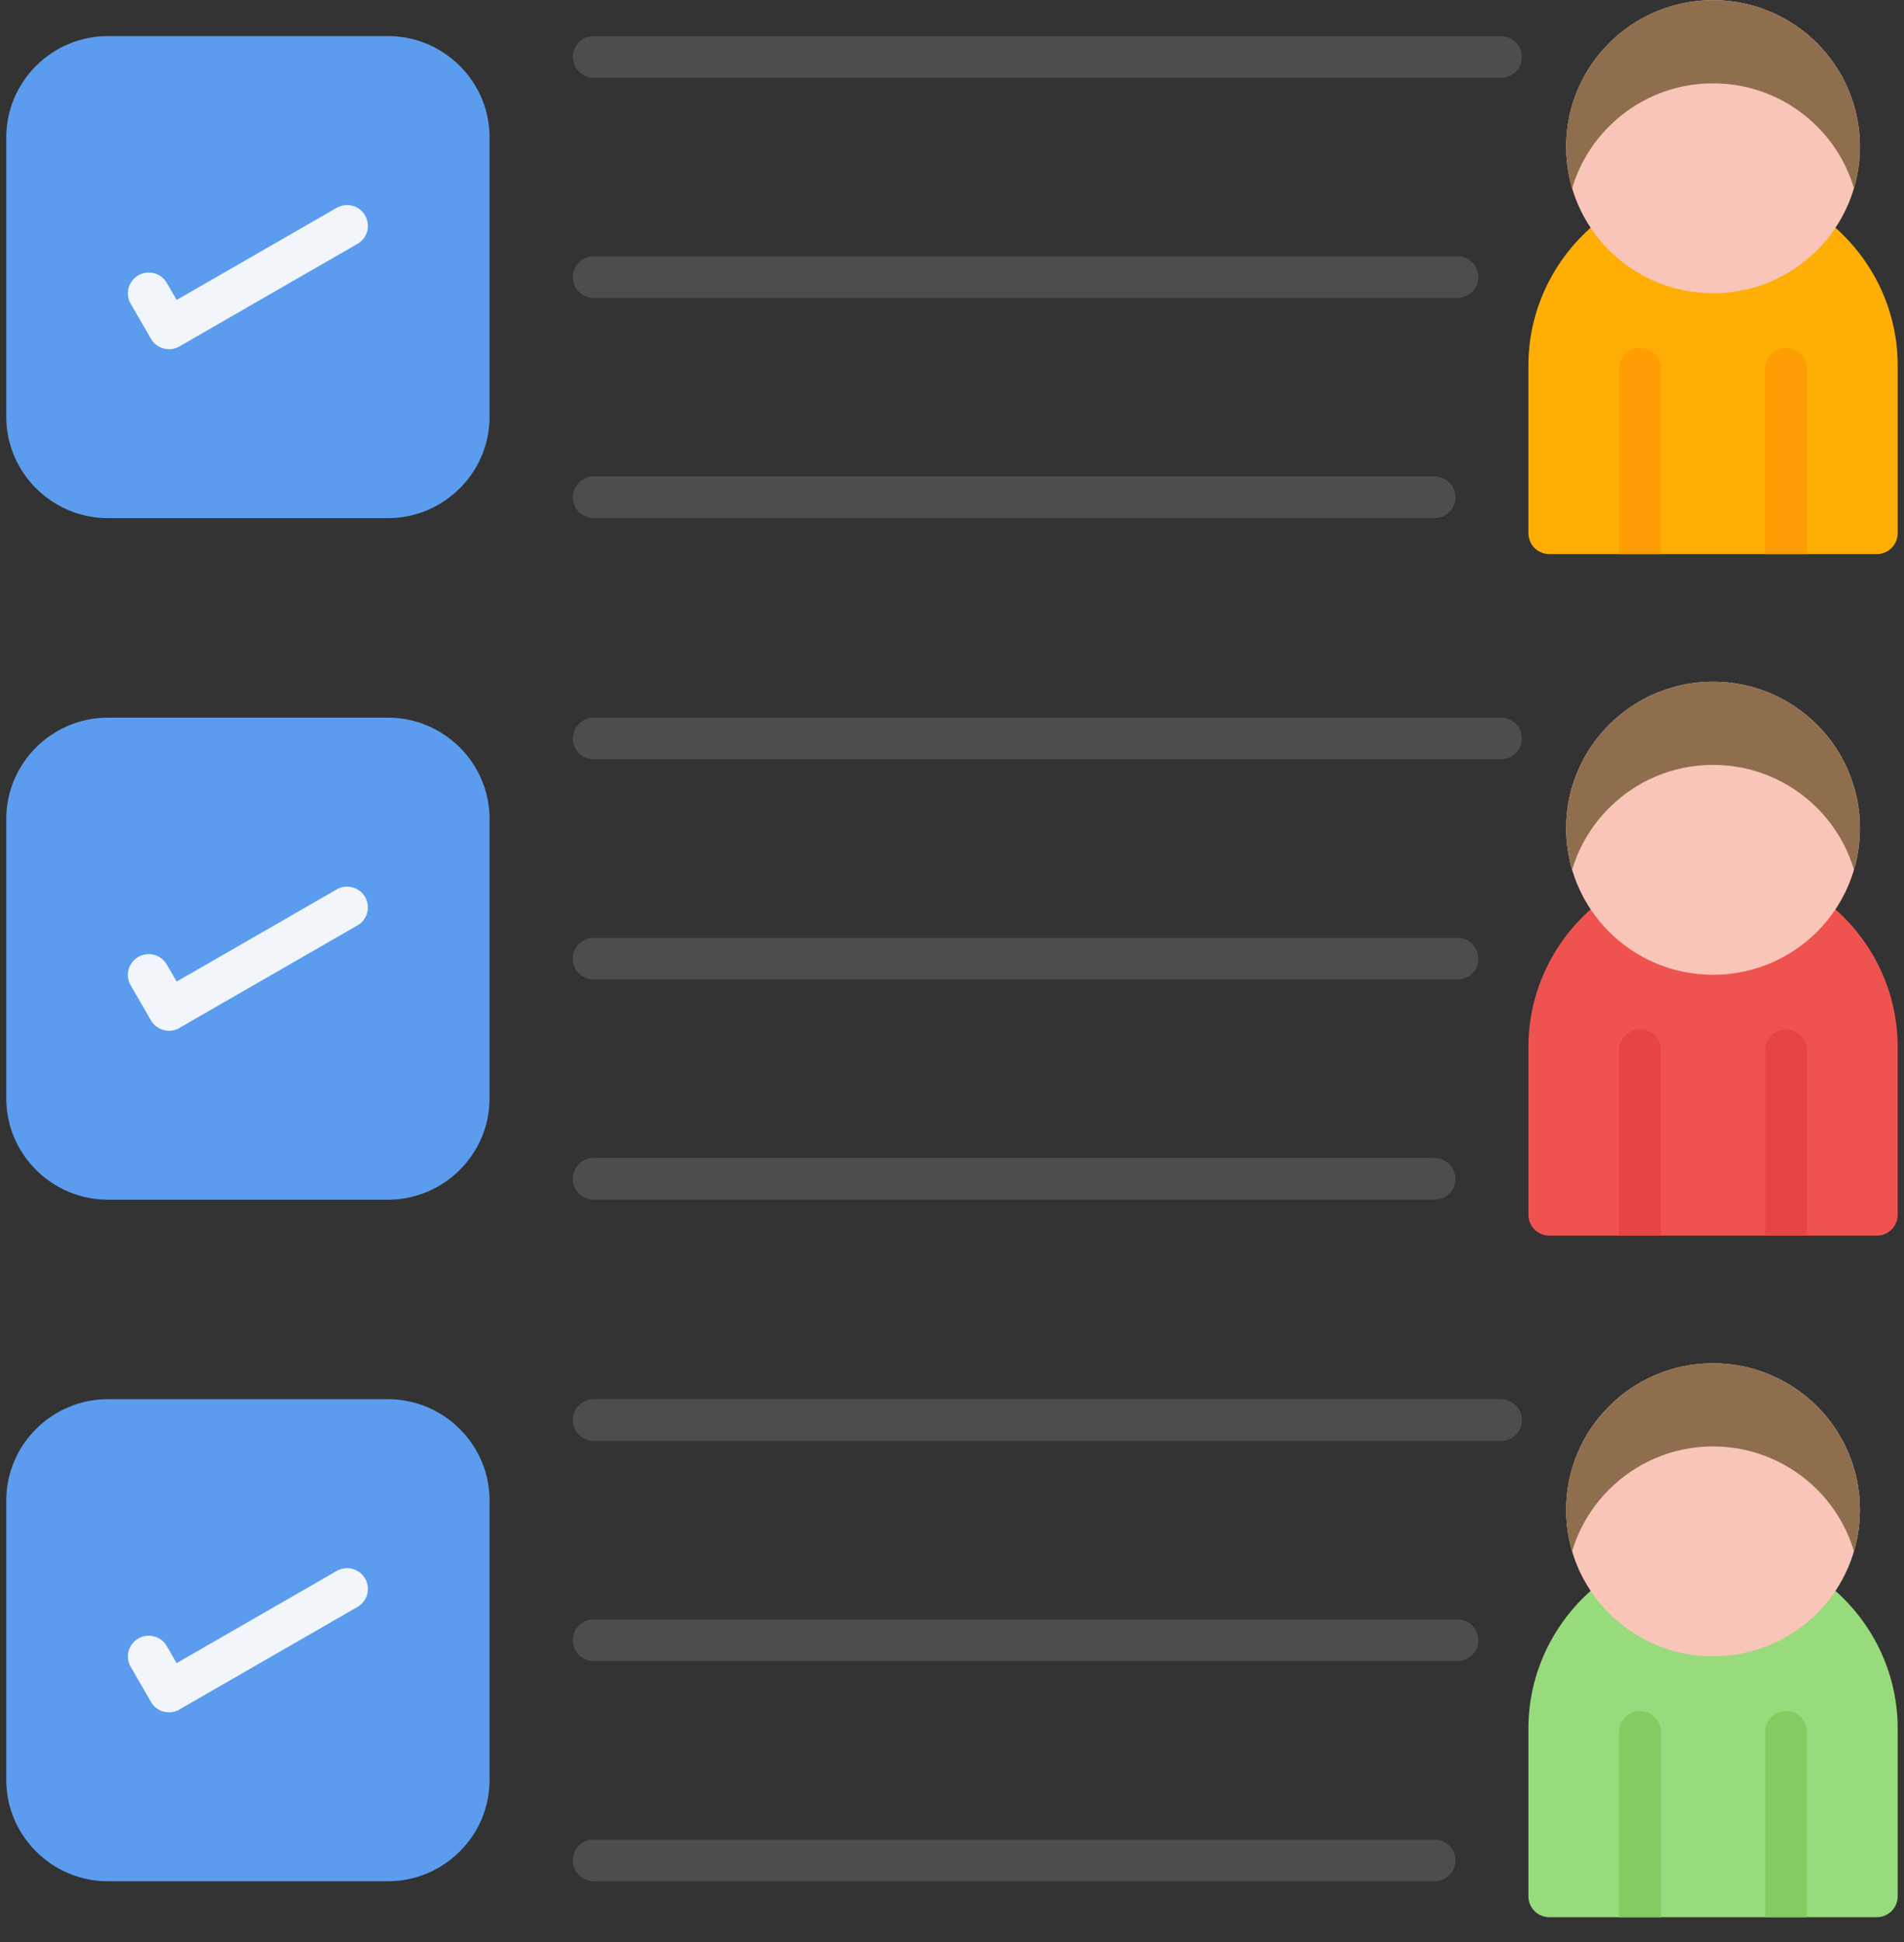 <svg xmlns="http://www.w3.org/2000/svg" xmlns:xlink="http://www.w3.org/1999/xlink" width="152" zoomAndPan="magnify" viewBox="0 0 114 116.25" height="155" preserveAspectRatio="xMidYMid meet" version="1.0"><rect x="0" y="0" width="114" height="116.25" fill="#333333" stroke="none"/><defs><clipPath id="e0c494bb8b"><path d="M 0.367 2 L 30 2 L 30 32 L 0.367 32 Z M 0.367 2 " clip-rule="nonzero"/></clipPath><clipPath id="ff01c93385"><path d="M 0.367 42 L 30 42 L 30 72 L 0.367 72 Z M 0.367 42 " clip-rule="nonzero"/></clipPath><clipPath id="0e8b266a1c"><path d="M 0.367 83 L 30 83 L 30 113 L 0.367 113 Z M 0.367 83 " clip-rule="nonzero"/></clipPath><clipPath id="5e0461a73f"><path d="M 91 94 L 113.633 94 L 113.633 114.758 L 91 114.758 Z M 91 94 " clip-rule="nonzero"/></clipPath><clipPath id="2c577a69a4"><path d="M 96 102 L 100 102 L 100 114.758 L 96 114.758 Z M 96 102 " clip-rule="nonzero"/></clipPath><clipPath id="0ae9f20f5c"><path d="M 105 102 L 109 102 L 109 114.758 L 105 114.758 Z M 105 102 " clip-rule="nonzero"/></clipPath><clipPath id="8bed8d8646"><path d="M 91 12 L 113.633 12 L 113.633 34 L 91 34 Z M 91 12 " clip-rule="nonzero"/></clipPath><clipPath id="1b58baf552"><path d="M 91 53 L 113.633 53 L 113.633 74 L 91 74 Z M 91 53 " clip-rule="nonzero"/></clipPath></defs><g clip-path="url(#e0c494bb8b)"><path fill="#5c9cee" d="M 6.453 2.16 L 23.234 2.16 C 24.906 2.16 26.426 2.844 27.527 3.941 C 28.629 5.039 29.312 6.555 29.312 8.223 L 29.312 24.949 C 29.312 26.617 28.629 28.133 27.527 29.23 C 26.426 30.328 24.906 31.012 23.234 31.012 L 6.453 31.012 C 4.781 31.012 3.262 30.328 2.16 29.23 C 1.059 28.133 0.375 26.617 0.375 24.949 L 0.375 8.223 C 0.375 6.555 1.059 5.039 2.16 3.941 C 3.262 2.844 4.781 2.16 6.453 2.16 Z M 6.453 2.16 " fill-opacity="1" fill-rule="nonzero"/></g><g clip-path="url(#ff01c93385)"><path fill="#5c9cee" d="M 6.453 42.953 L 23.234 42.953 C 24.906 42.953 26.426 43.637 27.527 44.734 C 28.629 45.832 29.312 47.348 29.312 49.016 L 29.312 65.742 C 29.312 67.41 28.629 68.926 27.527 70.023 C 26.426 71.121 24.906 71.805 23.234 71.805 L 6.453 71.805 C 4.781 71.805 3.262 71.121 2.16 70.023 C 1.059 68.926 0.375 67.41 0.375 65.742 L 0.375 49.016 C 0.375 47.348 1.059 45.832 2.16 44.734 C 3.262 43.637 4.781 42.953 6.453 42.953 Z M 6.453 42.953 " fill-opacity="1" fill-rule="nonzero"/></g><g clip-path="url(#0e8b266a1c)"><path fill="#5c9cee" d="M 6.453 83.746 L 23.234 83.746 C 24.906 83.746 26.426 84.43 27.527 85.527 C 28.629 86.625 29.312 88.141 29.312 89.809 L 29.312 106.535 C 29.312 108.203 28.629 109.719 27.527 110.816 C 26.426 111.914 24.906 112.598 23.234 112.598 L 6.453 112.598 C 4.781 112.598 3.262 111.914 2.16 110.816 C 1.059 109.719 0.375 108.203 0.375 106.535 L 0.375 89.809 C 0.375 88.141 1.059 86.625 2.16 85.527 C 3.262 84.43 4.781 83.746 6.453 83.746 Z M 6.453 83.746 " fill-opacity="1" fill-rule="nonzero"/></g><path fill="#f2f6fb" d="M 9.984 16.934 C 9.641 16.34 8.875 16.137 8.281 16.48 C 7.684 16.824 7.48 17.586 7.824 18.18 L 9.039 20.277 L 9.035 20.277 C 9.383 20.875 10.148 21.078 10.746 20.734 C 10.77 20.719 10.797 20.703 10.82 20.688 L 21.406 14.594 C 22.004 14.25 22.207 13.488 21.859 12.895 C 21.516 12.297 20.754 12.098 20.156 12.441 L 10.578 17.953 Z M 9.984 16.934 " fill-opacity="1" fill-rule="nonzero"/><path fill="#f2f6fb" d="M 9.984 57.727 C 9.641 57.133 8.875 56.93 8.281 57.273 C 7.684 57.617 7.48 58.379 7.824 58.973 L 9.039 61.07 L 9.035 61.07 C 9.383 61.668 10.148 61.871 10.746 61.527 C 10.781 61.508 10.812 61.488 10.844 61.465 L 21.402 55.387 C 22 55.047 22.203 54.285 21.859 53.691 C 21.52 53.098 20.758 52.891 20.16 53.234 L 10.578 58.75 Z M 9.984 57.727 " fill-opacity="1" fill-rule="nonzero"/><path fill="#f2f6fb" d="M 9.984 98.523 C 9.645 97.93 8.883 97.727 8.285 98.066 C 7.688 98.41 7.484 99.168 7.824 99.762 L 9.039 101.859 L 9.035 101.863 C 9.383 102.461 10.148 102.664 10.746 102.32 C 10.781 102.301 10.812 102.281 10.844 102.258 L 21.402 96.18 C 22 95.84 22.203 95.078 21.863 94.484 C 21.52 93.891 20.758 93.684 20.16 94.027 L 10.574 99.543 Z M 9.984 98.523 " fill-opacity="1" fill-rule="nonzero"/><path fill="#4d4d4d" d="M 89.871 4.656 C 90.562 4.656 91.121 4.098 91.121 3.41 C 91.121 2.719 90.562 2.16 89.871 2.16 L 35.547 2.16 C 34.855 2.16 34.297 2.719 34.297 3.41 C 34.297 4.098 34.855 4.656 35.547 4.656 Z M 89.871 4.656 " fill-opacity="1" fill-rule="nonzero"/><path fill="#4d4d4d" d="M 87.266 17.832 C 87.957 17.832 88.516 17.273 88.516 16.586 C 88.516 15.898 87.957 15.34 87.266 15.34 L 35.547 15.34 C 34.855 15.34 34.297 15.898 34.297 16.586 C 34.297 17.273 34.855 17.832 35.547 17.832 Z M 87.266 17.832 " fill-opacity="1" fill-rule="nonzero"/><path fill="#4d4d4d" d="M 85.895 31.012 C 86.582 31.012 87.145 30.453 87.145 29.762 C 87.145 29.074 86.582 28.516 85.895 28.516 L 35.547 28.516 C 34.855 28.516 34.297 29.074 34.297 29.762 C 34.297 30.453 34.855 31.012 35.547 31.012 Z M 85.895 31.012 " fill-opacity="1" fill-rule="nonzero"/><path fill="#4d4d4d" d="M 89.871 45.449 C 90.562 45.449 91.121 44.891 91.121 44.203 C 91.121 43.512 90.562 42.953 89.871 42.953 L 35.547 42.953 C 34.855 42.953 34.297 43.512 34.297 44.203 C 34.297 44.891 34.855 45.449 35.547 45.449 Z M 89.871 45.449 " fill-opacity="1" fill-rule="nonzero"/><path fill="#4d4d4d" d="M 87.266 58.625 C 87.957 58.625 88.516 58.066 88.516 57.379 C 88.516 56.691 87.957 56.133 87.266 56.133 L 35.547 56.133 C 34.855 56.133 34.297 56.691 34.297 57.379 C 34.297 58.066 34.855 58.625 35.547 58.625 Z M 87.266 58.625 " fill-opacity="1" fill-rule="nonzero"/><path fill="#4d4d4d" d="M 85.895 71.805 C 86.582 71.805 87.145 71.246 87.145 70.555 C 87.145 69.867 86.582 69.309 85.895 69.309 L 35.547 69.309 C 34.855 69.309 34.297 69.867 34.297 70.555 C 34.297 71.246 34.855 71.805 35.547 71.805 Z M 85.895 71.805 " fill-opacity="1" fill-rule="nonzero"/><path fill="#4d4d4d" d="M 89.871 86.242 C 90.562 86.242 91.121 85.684 91.121 84.996 C 91.121 84.305 90.562 83.746 89.871 83.746 L 35.547 83.746 C 34.855 83.746 34.297 84.305 34.297 84.996 C 34.297 85.684 34.855 86.242 35.547 86.242 Z M 89.871 86.242 " fill-opacity="1" fill-rule="nonzero"/><path fill="#4d4d4d" d="M 87.266 99.418 C 87.957 99.418 88.516 98.859 88.516 98.172 C 88.516 97.484 87.957 96.926 87.266 96.926 L 35.547 96.926 C 34.855 96.926 34.297 97.484 34.297 98.172 C 34.297 98.859 34.855 99.418 35.547 99.418 Z M 87.266 99.418 " fill-opacity="1" fill-rule="nonzero"/><path fill="#4d4d4d" d="M 85.895 112.598 C 86.582 112.598 87.145 112.039 87.145 111.348 C 87.145 110.66 86.582 110.102 85.895 110.102 L 35.547 110.102 C 34.855 110.102 34.297 110.66 34.297 111.348 C 34.297 112.039 34.855 112.598 35.547 112.598 Z M 85.895 112.598 " fill-opacity="1" fill-rule="nonzero"/><g clip-path="url(#5e0461a73f)"><path fill="#98db7c" d="M 108.867 94.406 C 108.035 93.828 96.781 94.051 96.27 94.406 C 94.809 95.422 93.605 96.781 92.773 98.363 C 91.969 99.891 91.512 101.621 91.512 103.445 L 91.512 113.504 C 91.512 114.191 92.074 114.75 92.766 114.75 L 112.371 114.75 C 113.062 114.75 113.621 114.191 113.621 113.504 L 113.621 103.445 C 113.621 101.621 113.168 99.891 112.363 98.363 C 111.531 96.781 110.324 95.422 108.867 94.406 Z M 108.867 94.406 " fill-opacity="1" fill-rule="nonzero"/></g><g clip-path="url(#2c577a69a4)"><path fill="#82cc62" d="M 96.941 114.75 L 99.445 114.75 L 99.445 103.656 C 99.445 102.969 98.887 102.41 98.195 102.41 C 97.504 102.41 96.941 102.969 96.941 103.656 Z M 96.941 114.75 " fill-opacity="1" fill-rule="nonzero"/></g><g clip-path="url(#0ae9f20f5c)"><path fill="#82cc62" d="M 105.688 114.75 L 108.191 114.75 L 108.191 103.656 C 108.191 102.969 107.633 102.41 106.941 102.41 C 106.25 102.41 105.688 102.969 105.688 103.656 Z M 105.688 114.75 " fill-opacity="1" fill-rule="nonzero"/></g><g clip-path="url(#8bed8d8646)"><path fill="#ffae06" d="M 108.867 12.82 C 108.035 12.242 96.781 12.465 96.27 12.82 C 94.809 13.836 93.605 15.195 92.773 16.777 C 91.969 18.305 91.512 20.035 91.512 21.859 L 91.512 31.914 C 91.512 32.605 92.074 33.164 92.766 33.164 L 112.371 33.164 C 113.062 33.164 113.621 32.605 113.621 31.914 L 113.621 21.859 C 113.621 20.035 113.168 18.305 112.363 16.777 C 111.531 15.195 110.324 13.836 108.867 12.82 Z M 108.867 12.82 " fill-opacity="1" fill-rule="nonzero"/></g><path fill="#ff9d05" d="M 96.941 33.164 L 99.445 33.164 L 99.445 22.07 C 99.445 21.383 98.887 20.824 98.195 20.824 C 97.504 20.824 96.941 21.383 96.941 22.07 Z M 96.941 33.164 " fill-opacity="1" fill-rule="nonzero"/><path fill="#ff9d05" d="M 105.688 33.164 L 108.191 33.164 L 108.191 22.07 C 108.191 21.383 107.633 20.824 106.941 20.824 C 106.25 20.824 105.688 21.383 105.688 22.07 Z M 105.688 33.164 " fill-opacity="1" fill-rule="nonzero"/><g clip-path="url(#1b58baf552)"><path fill="#ef5350" d="M 108.867 53.613 C 108.035 53.035 96.781 53.258 96.27 53.613 C 94.809 54.629 93.605 55.988 92.773 57.57 C 91.969 59.098 91.512 60.828 91.512 62.652 L 91.512 72.707 C 91.512 73.398 92.074 73.957 92.766 73.957 L 112.371 73.957 C 113.062 73.957 113.621 73.398 113.621 72.707 L 113.621 62.652 C 113.621 60.828 113.168 59.098 112.363 57.57 C 111.531 55.988 110.324 54.629 108.867 53.613 Z M 108.867 53.613 " fill-opacity="1" fill-rule="nonzero"/></g><path fill="#e64543" d="M 96.941 73.957 L 99.445 73.957 L 99.445 62.863 C 99.445 62.176 98.887 61.617 98.195 61.617 C 97.504 61.617 96.941 62.176 96.941 62.863 Z M 96.941 73.957 " fill-opacity="1" fill-rule="nonzero"/><path fill="#e64543" d="M 105.688 73.957 L 108.191 73.957 L 108.191 62.863 C 108.191 62.176 107.633 61.617 106.941 61.617 C 106.25 61.617 105.688 62.176 105.688 62.863 Z M 105.688 73.957 " fill-opacity="1" fill-rule="nonzero"/><path fill="#f9c5b8" d="M 102.566 0.008 C 104.996 0.008 107.195 0.992 108.789 2.578 C 110.379 4.164 111.363 6.359 111.363 8.781 C 111.363 11.203 110.379 13.395 108.789 14.984 C 107.195 16.57 104.996 17.551 102.566 17.551 C 100.137 17.551 97.938 16.57 96.348 14.984 C 94.754 13.395 93.77 11.203 93.77 8.781 C 93.77 6.359 94.754 4.164 96.348 2.578 C 97.938 0.988 100.137 0.008 102.566 0.008 Z M 102.566 0.008 " fill-opacity="1" fill-rule="nonzero"/><path fill="#8f6e4e" d="M 111.363 8.781 C 111.363 6.359 110.379 4.164 108.789 2.578 C 107.195 0.992 104.996 0.008 102.566 0.008 C 100.137 0.008 97.938 0.988 96.348 2.578 C 94.754 4.164 93.77 6.359 93.77 8.781 C 93.77 9.645 93.895 10.48 94.129 11.27 C 94.551 9.848 95.324 8.578 96.348 7.559 C 97.938 5.969 100.137 4.988 102.566 4.988 C 104.996 4.988 107.195 5.969 108.789 7.559 C 109.812 8.578 110.582 9.848 111.004 11.27 C 111.238 10.48 111.363 9.645 111.363 8.781 Z M 111.363 8.781 " fill-opacity="1" fill-rule="evenodd"/><path fill="#f9c5b8" d="M 102.566 40.801 C 104.996 40.801 107.195 41.785 108.789 43.371 C 110.379 44.957 111.363 47.152 111.363 49.574 C 111.363 51.996 110.379 54.188 108.789 55.777 C 107.195 57.363 104.996 58.344 102.566 58.344 C 100.137 58.344 97.938 57.363 96.348 55.777 C 94.754 54.188 93.77 51.996 93.77 49.574 C 93.77 47.152 94.754 44.957 96.348 43.371 C 97.938 41.785 100.137 40.801 102.566 40.801 Z M 102.566 40.801 " fill-opacity="1" fill-rule="nonzero"/><path fill="#8f6e4e" d="M 111.363 49.574 C 111.363 47.152 110.379 44.957 108.789 43.371 C 107.195 41.785 104.996 40.801 102.566 40.801 C 100.137 40.801 97.938 41.785 96.348 43.371 C 94.754 44.957 93.77 47.152 93.77 49.574 C 93.77 50.438 93.895 51.273 94.129 52.062 C 94.551 50.641 95.324 49.371 96.348 48.352 C 97.938 46.762 100.137 45.781 102.566 45.781 C 104.996 45.781 107.195 46.762 108.789 48.352 C 109.812 49.371 110.582 50.641 111.004 52.062 C 111.238 51.273 111.363 50.438 111.363 49.574 Z M 111.363 49.574 " fill-opacity="1" fill-rule="evenodd"/><path fill="#f9c5b8" d="M 102.566 81.594 C 104.996 81.594 107.195 82.578 108.789 84.164 C 110.379 85.75 111.363 87.945 111.363 90.367 C 111.363 92.789 110.379 94.98 108.789 96.57 C 107.195 98.156 104.996 99.137 102.566 99.137 C 100.137 99.137 97.938 98.156 96.348 96.57 C 94.754 94.98 93.77 92.789 93.77 90.367 C 93.77 87.945 94.754 85.75 96.348 84.164 C 97.938 82.578 100.137 81.594 102.566 81.594 Z M 102.566 81.594 " fill-opacity="1" fill-rule="nonzero"/><path fill="#8f6e4e" d="M 111.363 90.367 C 111.363 87.945 110.379 85.75 108.789 84.164 C 107.195 82.578 104.996 81.594 102.566 81.594 C 100.137 81.594 97.938 82.578 96.348 84.164 C 94.754 85.75 93.77 87.945 93.77 90.367 C 93.77 91.23 93.895 92.066 94.129 92.855 C 94.551 91.434 95.324 90.164 96.348 89.145 C 97.938 87.555 100.137 86.574 102.566 86.574 C 104.996 86.574 107.195 87.559 108.789 89.145 C 109.812 90.164 110.582 91.434 111.004 92.855 C 111.238 92.066 111.363 91.23 111.363 90.367 Z M 111.363 90.367 " fill-opacity="1" fill-rule="evenodd"/></svg>